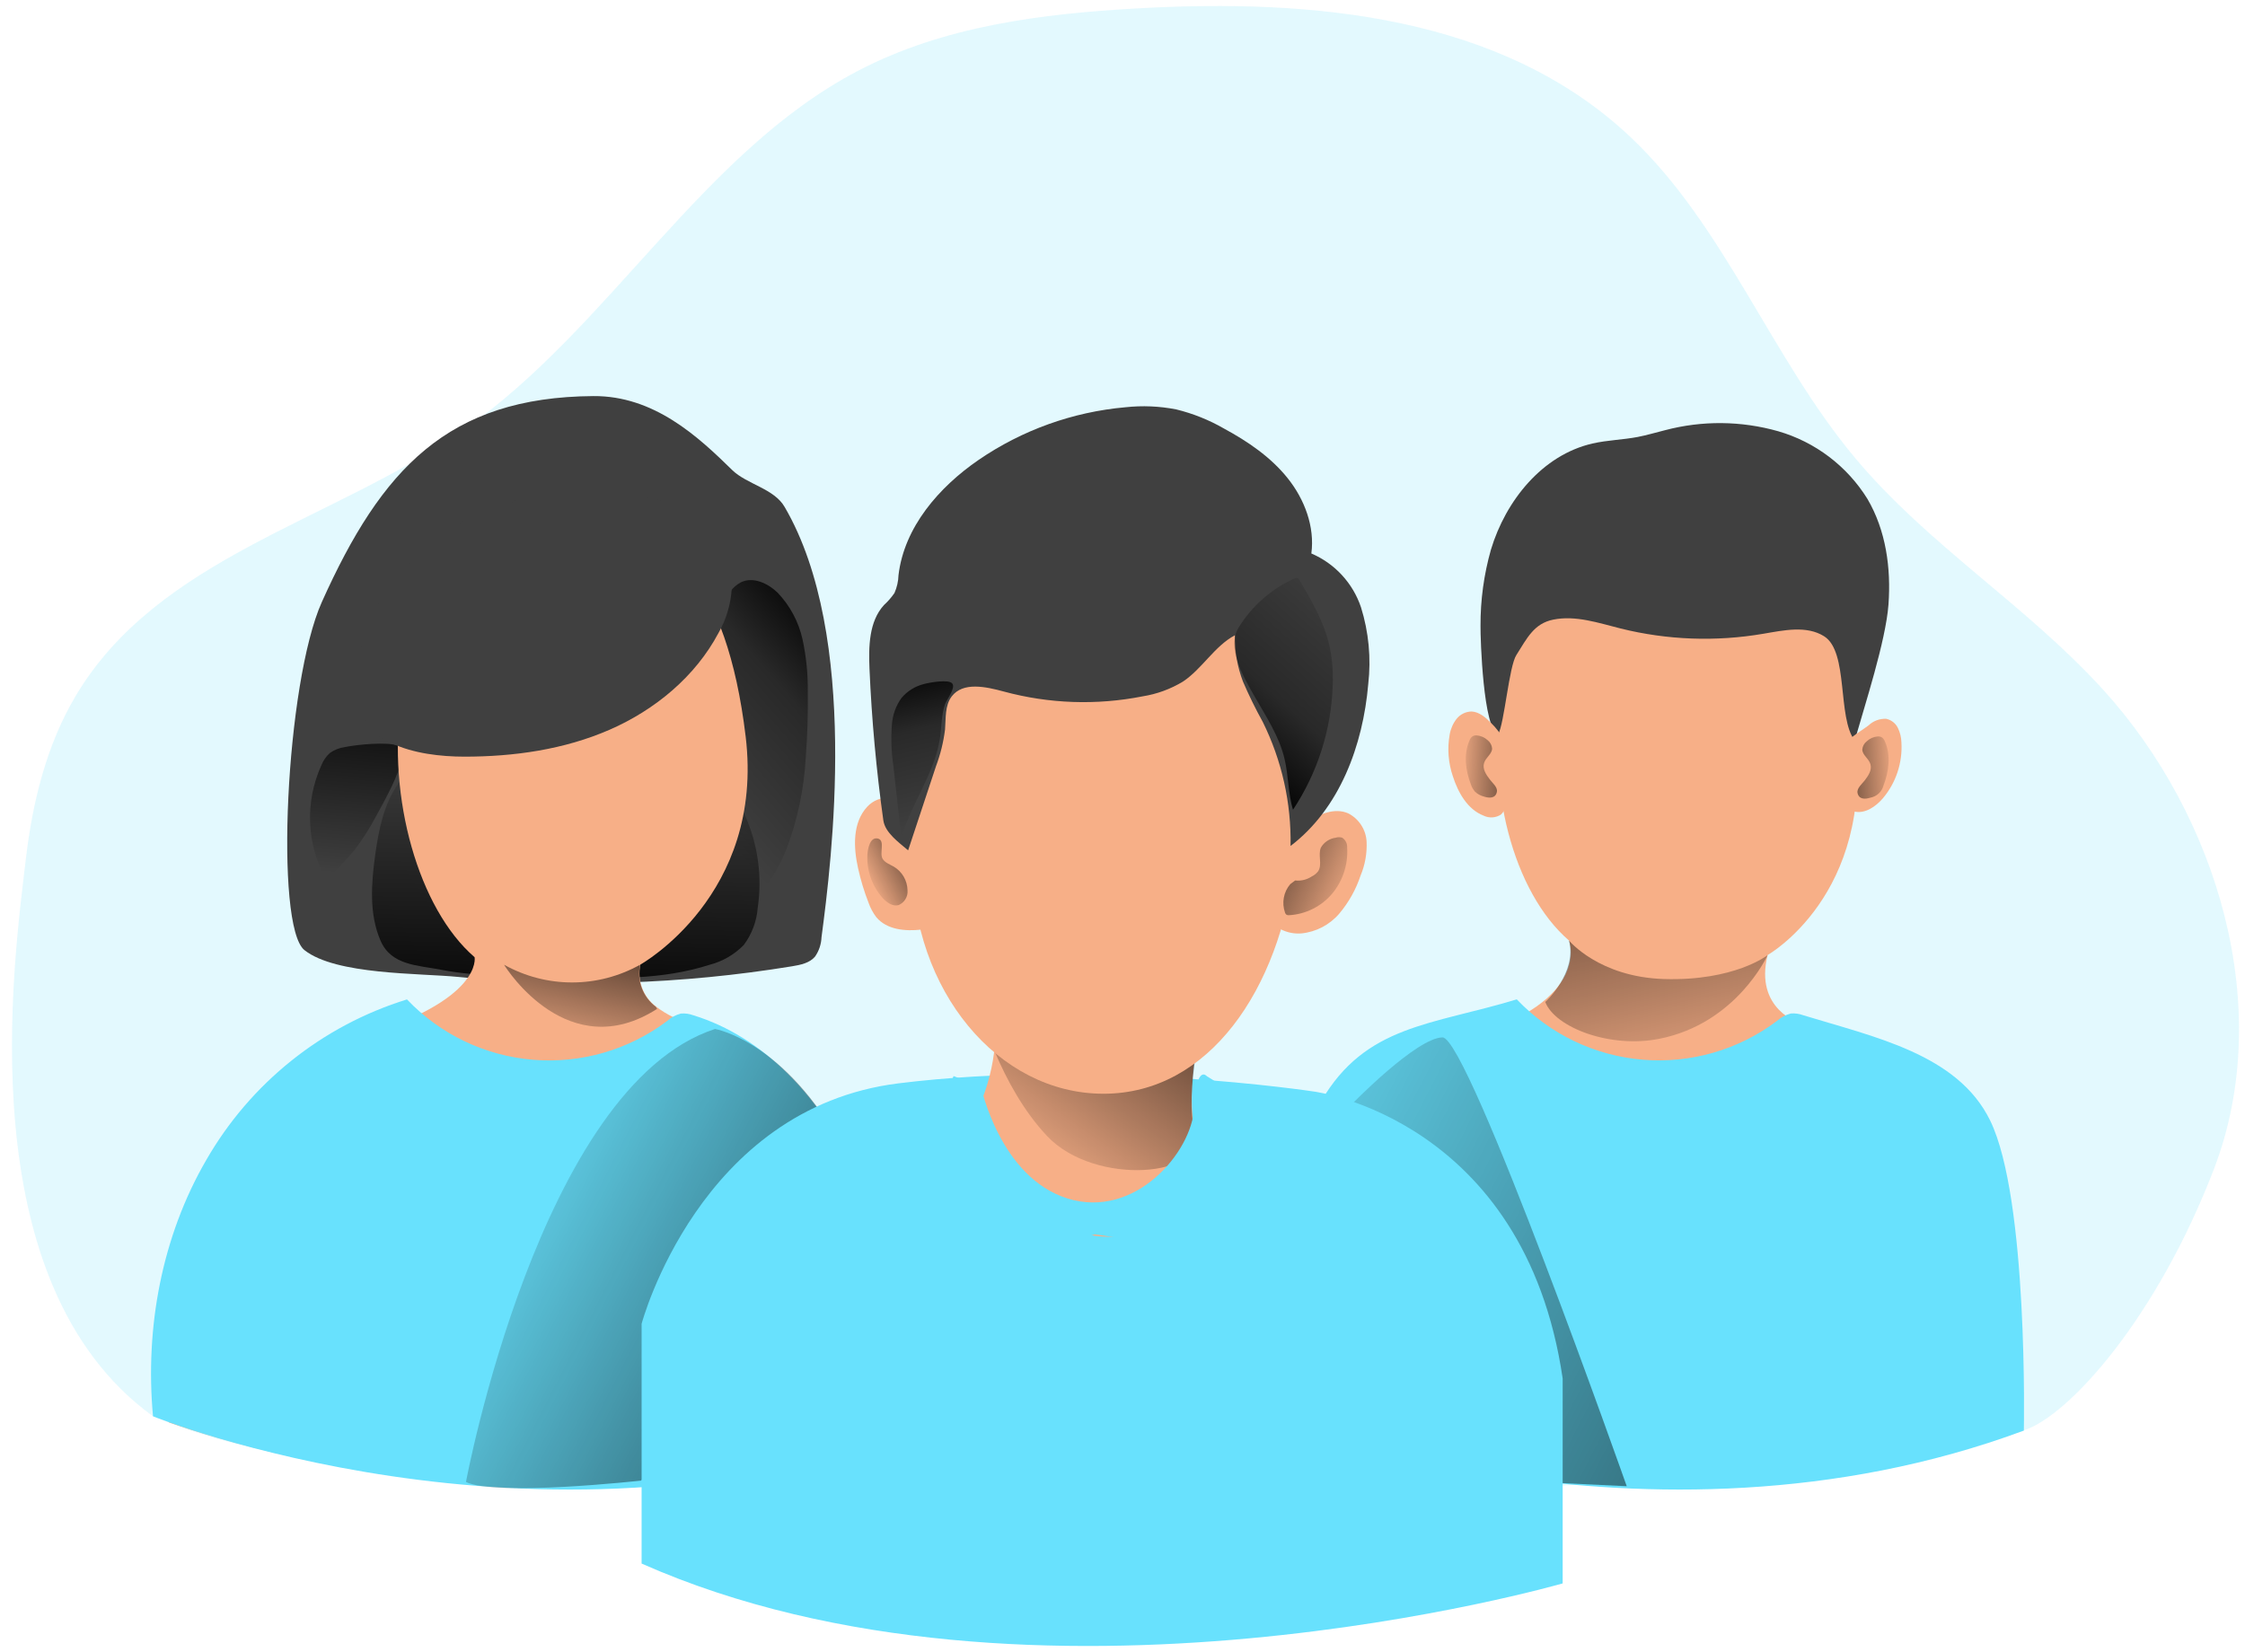 <svg width="125" height="92" viewBox="0 0 125 92" fill="none" xmlns="http://www.w3.org/2000/svg">
<path opacity="0.18" d="M8.52 78.873C-1.79 71.406 0.769 53.573 1.44 47.829C1.812 44.667 2.589 41.505 4.189 38.797C8.798 30.991 18.616 29.018 25.872 23.904C33.945 18.246 39.086 8.484 47.775 3.942C52.557 1.442 58.005 0.765 63.342 0.466C73.03 -0.079 83.633 0.838 90.833 7.678C96.04 12.625 98.637 19.925 103.264 25.472C107.344 30.366 112.853 33.722 117.123 38.434C123.464 45.426 126.706 56.126 123.277 65.087C120.091 73.39 115.215 78.837 112.686 79.658C104.568 82.296 86.827 82.615 78.337 83.219C69.238 83.863 61.047 82.451 51.93 82.48C37.864 82.527 18.671 83.304 8.532 78.861" fill="#68E1FD"/>
<path d="M87.363 52.38C87.363 52.38 88.682 55.701 81.757 57.758C74.832 59.815 71.031 67.953 71.181 74.799V79.213C71.181 79.213 92.714 87.125 110.975 79.822C110.975 79.822 112.733 61.333 100.249 56.996C100.249 56.996 97.661 56.234 98.42 53.186C98.42 53.186 104.357 49.837 103.291 41.01C102.224 32.183 98.833 29.443 95.328 29.244C81.174 28.438 81.124 47.003 87.363 52.38Z" fill="#F7AF87"/>
<path d="M112.686 79.67C112.686 79.67 112.95 66.775 110.808 62.397C108.999 58.696 104.334 57.746 100.395 56.536C100.177 56.455 99.942 56.422 99.71 56.442C99.422 56.516 99.156 56.659 98.936 56.858C96.795 58.47 94.136 59.237 91.465 59.015C88.794 58.793 86.299 57.597 84.453 55.654C79.729 57.093 76.034 57.063 73.555 61.336C71.075 65.609 69.847 73.952 70.313 78.87C70.302 78.873 91.586 87.497 112.686 79.67Z" fill="#68E1FD"/>
<path d="M75.304 61.456C75.304 61.456 78.879 57.79 80.318 57.773C81.757 57.755 90.575 82.767 90.575 82.767L77.414 82.14L75.304 61.456Z" fill="url(#paint0_linear_48_761)"/>
<path d="M83.014 30.61C83.838 27.872 85.883 25.335 88.67 24.699C89.502 24.508 90.361 24.494 91.199 24.332C91.709 24.233 92.207 24.083 92.711 23.957C94.778 23.412 96.953 23.432 99.009 24.016C101.073 24.614 102.843 25.956 103.976 27.782C105.008 29.54 105.298 31.638 105.149 33.666C104.999 35.694 103.824 39.287 103.27 41.242C102.285 39.952 102.942 36.295 101.564 35.433C100.586 34.821 99.326 35.099 98.186 35.293C95.542 35.747 92.832 35.647 90.229 34.999C88.995 34.689 87.729 34.255 86.484 34.507C85.403 34.724 85.019 35.553 84.433 36.474C84.016 37.109 83.767 40.283 83.413 40.902C82.586 40.609 82.425 35.58 82.434 34.856C82.427 33.42 82.623 31.991 83.014 30.61Z" fill="#404040"/>
<path d="M104.038 40.398C104.169 40.273 104.324 40.176 104.494 40.113C104.664 40.05 104.845 40.022 105.026 40.031C105.164 40.061 105.293 40.122 105.405 40.209C105.517 40.295 105.607 40.406 105.67 40.532C105.795 40.786 105.863 41.064 105.87 41.347C105.937 42.477 105.568 43.59 104.838 44.456C104.437 44.925 103.839 45.336 103.238 45.192C103.118 45.171 103.007 45.112 102.922 45.025C102.856 44.943 102.808 44.848 102.781 44.746C102.547 43.86 102.531 42.93 102.734 42.036C102.801 41.646 102.839 41.265 103.168 41.013C103.44 40.802 103.757 40.609 104.038 40.398Z" fill="#F7AF87"/>
<path d="M44.111 53.811C44.575 53.734 45.079 53.632 45.38 53.274C45.601 52.957 45.726 52.582 45.741 52.196C46.306 47.944 47.88 35.416 43.69 28.236C43.103 27.21 41.591 26.973 40.776 26.184C38.866 24.309 36.419 22.035 33.037 22.058C24.931 22.114 21.242 26.126 17.921 33.523C15.905 38.009 15.284 51.598 16.954 52.914C18.712 54.3 23.343 54.189 25.523 54.406C31.719 55.017 37.968 54.817 44.111 53.811Z" fill="#404040"/>
<path d="M40.668 32.937C40.822 32.725 41.023 32.552 41.254 32.429C41.937 32.095 42.764 32.488 43.306 33.016C43.99 33.737 44.466 34.63 44.683 35.6C44.891 36.563 44.989 37.546 44.976 38.531C44.994 39.74 44.956 40.95 44.865 42.159C44.771 43.938 44.399 45.691 43.763 47.355C43.08 48.999 41.963 50.502 40.434 51.408C39.297 47.34 39.191 43.067 39.094 38.847C39.077 38.176 39.062 37.508 39.077 36.84C39.077 36.576 39.004 36.066 39.13 35.832C39.256 35.597 39.481 35.644 39.686 35.489C40.012 35.246 39.956 34.794 40.029 34.425C40.143 33.892 40.36 33.386 40.668 32.937Z" fill="url(#paint1_linear_48_761)"/>
<path d="M19.202 41.605C18.903 41.646 18.619 41.758 18.372 41.93C18.162 42.119 17.999 42.353 17.895 42.616C17.432 43.633 17.218 44.745 17.269 45.86C17.32 46.976 17.635 48.064 18.188 49.034C18.188 49.034 19.568 47.554 19.688 47.401C20.164 46.784 20.585 46.127 20.948 45.438C21.279 44.808 23.017 41.886 22.141 41.526C21.587 41.3 19.87 41.464 19.202 41.605Z" fill="url(#paint2_linear_48_761)"/>
<path d="M21.186 52.38C20.544 50.895 20.673 49.198 20.893 47.595C21.089 46.2 21.373 44.764 22.191 43.618C22.952 42.613 23.999 41.86 25.195 41.458C26.383 41.064 27.621 40.837 28.873 40.784C30.67 40.661 32.475 40.691 34.268 40.872C35.529 40.958 36.768 41.255 37.931 41.752C39.514 42.526 40.775 43.83 41.494 45.438C42.204 47.045 42.445 48.82 42.189 50.558C42.131 51.306 41.863 52.022 41.415 52.624C40.891 53.161 40.229 53.544 39.502 53.731C36.864 54.575 34.068 54.511 31.337 54.403C29.072 54.315 26.783 54.444 24.553 54.004C23.246 53.749 21.784 53.77 21.186 52.38Z" fill="url(#paint3_linear_48_761)"/>
<path d="M49.196 79.819C30.924 87.125 9.402 79.21 9.402 79.21V74.814C9.238 67.951 13.048 59.809 19.978 57.758C26.909 55.707 26.426 53.307 26.426 53.307C20.189 47.932 19.392 28.441 33.556 29.25C37.072 29.449 40.457 32.18 41.518 41.019C42.579 49.857 35.657 53.717 35.657 53.717C35.563 54.151 35.597 54.602 35.753 55.018C35.908 55.434 36.18 55.796 36.536 56.061C37.11 56.504 37.768 56.824 38.47 57.002C50.94 61.33 49.196 79.819 49.196 79.819Z" fill="#F7AF87"/>
<path d="M25.857 42.138C28.618 42.138 31.408 41.743 33.937 40.641C36.466 39.539 38.719 37.678 40.009 35.243C40.444 34.479 40.696 33.624 40.744 32.746C40.776 31.087 39.724 29.537 38.327 28.643C36.929 27.749 35.238 27.427 33.582 27.357C30.016 27.207 26.332 28.212 23.618 30.53C22.494 31.485 21.576 32.659 20.921 33.981C20.266 35.303 19.887 36.744 19.808 38.217C19.677 41.435 23.226 42.135 25.857 42.138Z" fill="#404040"/>
<path d="M50.893 79.67C50.893 79.67 49.501 69.146 47.358 64.759C45.55 61.058 42.538 57.746 38.599 56.539C38.38 56.457 38.146 56.425 37.913 56.445C37.626 56.519 37.361 56.661 37.142 56.861C35.001 58.473 32.342 59.24 29.672 59.018C27.001 58.796 24.505 57.6 22.66 55.657C17.939 57.119 13.947 60.313 11.486 64.598C9.006 68.868 8.066 73.955 8.52 78.873C8.52 78.873 29.79 87.497 50.893 79.67Z" fill="#68E1FD"/>
<path d="M35.701 82.454C35.701 82.454 27.592 83.353 25.945 82.53C25.945 82.53 30.048 60.478 39.812 57.304C39.812 57.304 44.044 58.007 47.358 64.759C48.322 66.72 35.701 82.454 35.701 82.454Z" fill="url(#paint4_linear_48_761)"/>
<path d="M35.724 87.075V73.724C35.724 73.724 38.921 61.708 50.031 60.331C61.141 58.954 73.162 60.788 73.162 60.788C73.162 60.788 84.884 62.309 87.008 76.766V88.18C87.008 88.18 57.486 96.714 35.724 87.075Z" fill="#68E1FD"/>
<path d="M50.435 44.828C49.961 44.535 49.378 44.333 48.856 44.535C48.64 44.62 48.447 44.754 48.29 44.925C47.467 45.804 47.514 47.173 47.775 48.345C47.92 49.003 48.116 49.649 48.361 50.276C48.463 50.567 48.61 50.84 48.797 51.085C49.383 51.78 50.409 51.873 51.312 51.768C51.845 51.706 52.44 51.545 52.683 51.065C52.767 50.88 52.815 50.681 52.824 50.479C53.067 48.108 52.51 46.083 50.435 44.828Z" fill="#F7AF87"/>
<path d="M72.784 45.79C73.449 45.327 74.314 44.969 75.061 45.292C75.353 45.439 75.602 45.661 75.782 45.934C75.963 46.208 76.069 46.524 76.09 46.851C76.123 47.505 76.009 48.158 75.755 48.761C75.498 49.537 75.095 50.256 74.569 50.88C74.034 51.506 73.278 51.901 72.459 51.982C72.051 52.014 71.643 51.929 71.282 51.736C70.921 51.544 70.623 51.254 70.422 50.898C70.223 50.422 70.131 49.909 70.152 49.394C70.116 48.999 70.161 48.6 70.284 48.222C70.606 47.416 72.101 46.264 72.784 45.79Z" fill="#F7AF87"/>
<path d="M54.518 61.623C54.258 62.071 54.105 62.572 54.072 63.089C54.092 63.392 54.165 63.69 54.289 63.968C55.362 66.605 57.583 67.936 59.725 68.551C60.368 68.752 61.036 68.861 61.709 68.876C63.731 68.876 65.73 67.487 66.946 65.246C67.017 65.131 67.062 65.002 67.078 64.868C67.071 64.693 67.022 64.523 66.934 64.372C66.178 62.743 66.316 60.642 66.515 58.728C66.546 58.57 66.536 58.407 66.486 58.253C66.456 58.195 66.415 58.144 66.364 58.102C66.314 58.06 66.256 58.029 66.193 58.01C64.883 57.459 63.476 57.802 62.09 57.749C60.185 57.679 58.339 56.803 56.431 56.8C55.581 56.8 55.517 57.116 55.397 58.18C55.291 59.368 54.994 60.531 54.518 61.623Z" fill="#F7AF87"/>
<path d="M54.541 56.14C54.541 56.14 55.64 60.448 58.304 63.27C60.968 66.093 67.274 65.553 66.53 63.033C65.903 60.92 67.078 56.14 67.078 56.14H54.541Z" fill="url(#paint5_linear_48_761)"/>
<path d="M82.997 40.236C82.704 39.943 82.361 39.65 81.948 39.624C81.786 39.624 81.627 39.661 81.481 39.731C81.336 39.801 81.208 39.902 81.106 40.028C80.905 40.284 80.771 40.586 80.717 40.907C80.578 41.686 80.64 42.486 80.895 43.234C81.189 44.149 81.713 45.075 82.604 45.423C82.757 45.497 82.927 45.531 83.097 45.52C83.267 45.509 83.431 45.455 83.574 45.362C83.766 45.17 83.885 44.917 83.911 44.647C84.26 42.921 84.316 41.52 82.997 40.236Z" fill="#F7AF87"/>
<path d="M72.095 48.017C71.254 55.083 67.327 60.911 61.443 60.911C55.558 60.911 50.79 55.141 50.79 48.017C50.79 40.893 54.573 32.86 60.461 32.86C66.348 32.86 73.815 33.575 72.095 48.017Z" fill="#F7AF87"/>
<path d="M49.184 45.687C48.793 42.891 48.536 40.08 48.413 37.253C48.361 36.008 48.381 34.616 49.216 33.698C49.436 33.498 49.633 33.272 49.802 33.027C49.941 32.713 50.018 32.374 50.028 32.031C50.344 29.361 52.276 27.131 54.491 25.61C56.919 23.948 59.734 22.939 62.664 22.68C63.607 22.577 64.559 22.618 65.49 22.8C66.425 23.028 67.323 23.388 68.156 23.869C69.481 24.587 70.756 25.455 71.696 26.63C72.637 27.805 73.214 29.332 73.015 30.823C73.661 31.1 74.241 31.509 74.717 32.026C75.193 32.542 75.555 33.153 75.779 33.819C76.21 35.2 76.348 36.656 76.183 38.094C75.89 41.517 74.589 45.031 71.858 47.111C71.902 44.718 71.371 42.35 70.31 40.204C69.905 39.473 69.536 38.722 69.206 37.953C68.894 37.131 68.743 36.257 68.76 35.377C67.617 35.987 66.946 37.236 65.868 37.956C65.178 38.374 64.413 38.654 63.617 38.78C61.054 39.286 58.408 39.194 55.886 38.51C54.89 38.241 53.621 37.959 52.994 38.78C52.604 39.287 52.671 39.99 52.619 40.629C52.532 41.325 52.364 42.009 52.117 42.666L50.564 47.355C50.037 46.906 49.284 46.376 49.184 45.687Z" fill="#404040"/>
<path d="M36.583 56.187C31.657 59.343 28.225 53.992 28.067 53.726C29.224 54.373 30.527 54.713 31.853 54.713C33.179 54.713 34.482 54.373 35.639 53.726C35.546 54.16 35.579 54.611 35.735 55.027C35.891 55.442 36.163 55.804 36.518 56.07L36.583 56.187Z" fill="url(#paint6_linear_48_761)"/>
<path d="M82.953 43.41C82.748 43.144 82.531 42.824 82.63 42.496C82.73 42.168 83.076 41.998 83.079 41.681C83.072 41.591 83.046 41.504 83.003 41.424C82.96 41.345 82.901 41.276 82.83 41.221C82.661 41.066 82.445 40.972 82.217 40.954C82.139 40.949 82.06 40.966 81.992 41.004C81.914 41.06 81.855 41.139 81.824 41.23C81.481 41.998 81.596 42.9 81.898 43.686C81.948 43.835 82.027 43.973 82.129 44.093C82.274 44.225 82.449 44.319 82.639 44.365C82.932 44.459 83.278 44.462 83.345 44.096C83.395 43.832 83.088 43.598 82.953 43.41Z" fill="url(#paint7_linear_48_761)"/>
<path d="M103.821 43.469C104.026 43.202 104.243 42.883 104.144 42.554C104.044 42.226 103.698 42.056 103.692 41.74C103.7 41.65 103.726 41.562 103.769 41.483C103.813 41.404 103.872 41.334 103.944 41.28C104.112 41.124 104.328 41.029 104.557 41.013C104.634 41.007 104.712 41.024 104.78 41.063C104.858 41.119 104.917 41.198 104.95 41.288C105.289 42.056 105.175 42.959 104.873 43.744C104.828 43.916 104.734 44.072 104.603 44.192C104.473 44.313 104.31 44.393 104.135 44.424C103.842 44.518 103.496 44.521 103.426 44.154C103.379 43.897 103.675 43.656 103.821 43.469Z" fill="url(#paint8_linear_48_761)"/>
<path d="M72.113 49.034C72.437 49.071 72.764 48.992 73.036 48.811C73.178 48.744 73.302 48.644 73.396 48.518C73.637 48.14 73.373 47.615 73.546 47.205C73.631 47.056 73.75 46.928 73.893 46.833C74.036 46.737 74.199 46.676 74.369 46.654C74.489 46.614 74.619 46.614 74.739 46.654C74.828 46.714 74.9 46.797 74.947 46.894C74.995 46.99 75.016 47.098 75.008 47.205C75.068 48.134 74.77 49.05 74.176 49.767C73.879 50.119 73.513 50.407 73.101 50.613C72.689 50.82 72.239 50.941 71.779 50.968C71.732 50.974 71.684 50.967 71.641 50.947C71.594 50.916 71.56 50.868 71.547 50.813C71.454 50.548 71.432 50.263 71.484 49.987C71.535 49.711 71.658 49.453 71.84 49.239" fill="url(#paint9_linear_48_761)"/>
<path d="M49.14 47.824C49.275 48.049 49.547 48.137 49.773 48.269C49.999 48.405 50.187 48.596 50.319 48.824C50.451 49.052 50.523 49.31 50.529 49.573C50.546 49.747 50.507 49.922 50.417 50.071C50.328 50.221 50.192 50.338 50.031 50.405C49.706 50.496 49.38 50.265 49.152 50.016C48.857 49.687 48.629 49.303 48.482 48.886C48.336 48.469 48.272 48.028 48.296 47.586C48.314 47.293 48.44 46.555 48.909 46.707C49.284 46.839 48.959 47.519 49.14 47.824Z" fill="url(#paint10_linear_48_761)"/>
<path d="M50.198 38.865C49.885 39.3 49.699 39.813 49.662 40.348C49.603 41.12 49.63 41.897 49.744 42.663L50.186 46.645C50.737 44.741 52.038 43.079 52.334 41.118C52.428 40.494 52.411 39.844 52.61 39.24C52.698 38.976 53.219 38.326 53.026 38.068C52.833 37.81 51.722 38.015 51.432 38.097C50.951 38.219 50.52 38.487 50.198 38.865Z" fill="url(#paint11_linear_48_761)"/>
<path d="M72.08 32.215C72.125 32.19 72.176 32.18 72.227 32.186C72.291 32.201 72.329 32.262 72.365 32.321C73.039 33.473 73.724 34.648 74.02 35.952C74.174 36.673 74.236 37.41 74.205 38.147C74.13 40.624 73.363 43.031 71.993 45.095C71.717 44.184 71.746 43.205 71.526 42.276C71.234 41.016 70.498 39.911 69.856 38.786C69.27 37.76 68.247 36.028 68.992 34.909C69.731 33.724 70.806 32.787 72.08 32.215Z" fill="url(#paint12_linear_48_761)"/>
<path d="M87.363 52.381C87.363 52.381 89.031 54.414 92.659 54.523C96.574 54.64 98.42 53.192 98.42 53.192C98.42 53.192 96.694 57.002 92.383 57.852C89.655 58.397 86.587 57.225 86.039 55.8C86.039 55.815 87.826 54.154 87.363 52.381Z" fill="url(#paint13_linear_48_761)"/>
<path d="M54.62 60.516C54.62 60.516 55.678 65.568 59.438 66.743C63.198 67.918 66.372 64.158 66.489 61.691C66.606 59.223 67.195 59.933 67.195 59.933L68.136 60.519V69.803L60.968 68.742L53.917 70.74C53.917 70.74 52.036 62.277 53.093 59.927" fill="#68E1FD"/>
<defs>
<linearGradient id="paint0_linear_48_761" x1="63.869" y1="62.23" x2="127.89" y2="95.158" gradientUnits="userSpaceOnUse">
<stop stop-opacity="0"/>
<stop offset="0.99"/>
</linearGradient>
<linearGradient id="paint1_linear_48_761" x1="38.221" y1="44.257" x2="48.123" y2="35.621" gradientUnits="userSpaceOnUse">
<stop stop-opacity="0"/>
<stop offset="0.6" stop-opacity="0.36"/>
<stop offset="0.99"/>
</linearGradient>
<linearGradient id="paint2_linear_48_761" x1="19.43" y1="48.665" x2="20.283" y2="37.578" gradientUnits="userSpaceOnUse">
<stop stop-opacity="0"/>
<stop offset="0.99"/>
</linearGradient>
<linearGradient id="paint3_linear_48_761" x1="31.677" y1="41.681" x2="31.325" y2="57.547" gradientUnits="userSpaceOnUse">
<stop stop-opacity="0"/>
<stop offset="0.99"/>
</linearGradient>
<linearGradient id="paint4_linear_48_761" x1="24.989" y1="65.758" x2="63.382" y2="85.504" gradientUnits="userSpaceOnUse">
<stop stop-opacity="0"/>
<stop offset="0.99"/>
</linearGradient>
<linearGradient id="paint5_linear_48_761" x1="56.716" y1="65.421" x2="68.71" y2="48.41" gradientUnits="userSpaceOnUse">
<stop stop-opacity="0"/>
<stop offset="0.99"/>
</linearGradient>
<linearGradient id="paint6_linear_48_761" x1="31.369" y1="59.399" x2="33.72" y2="48.471" gradientUnits="userSpaceOnUse">
<stop stop-opacity="0"/>
<stop offset="0.99"/>
</linearGradient>
<linearGradient id="paint7_linear_48_761" x1="81.074" y1="42.613" x2="86.364" y2="42.877" gradientUnits="userSpaceOnUse">
<stop stop-opacity="0"/>
<stop offset="0.99"/>
</linearGradient>
<linearGradient id="paint8_linear_48_761" x1="105.697" y1="42.672" x2="100.407" y2="42.935" gradientUnits="userSpaceOnUse">
<stop stop-opacity="0"/>
<stop offset="0.99"/>
</linearGradient>
<linearGradient id="paint9_linear_48_761" x1="75.612" y1="49.875" x2="67.424" y2="46.229" gradientUnits="userSpaceOnUse">
<stop stop-opacity="0"/>
<stop offset="0.99"/>
</linearGradient>
<linearGradient id="paint10_linear_48_761" x1="48.17" y1="49.16" x2="52.842" y2="46.81" gradientUnits="userSpaceOnUse">
<stop stop-opacity="0"/>
<stop offset="0.99"/>
</linearGradient>
<linearGradient id="paint11_linear_48_761" x1="52.475" y1="46.086" x2="50.359" y2="36.919" gradientUnits="userSpaceOnUse">
<stop stop-opacity="0"/>
<stop offset="0.6" stop-opacity="0.36"/>
<stop offset="0.99"/>
</linearGradient>
<linearGradient id="paint12_linear_48_761" x1="76.368" y1="33.355" x2="67.966" y2="42.76" gradientUnits="userSpaceOnUse">
<stop stop-opacity="0"/>
<stop offset="0.6" stop-opacity="0.36"/>
<stop offset="0.99"/>
</linearGradient>
<linearGradient id="paint13_linear_48_761" x1="93.86" y1="61.87" x2="88.462" y2="37.476" gradientUnits="userSpaceOnUse">
<stop stop-opacity="0"/>
<stop offset="0.99"/>
</linearGradient>
</defs>
</svg>

